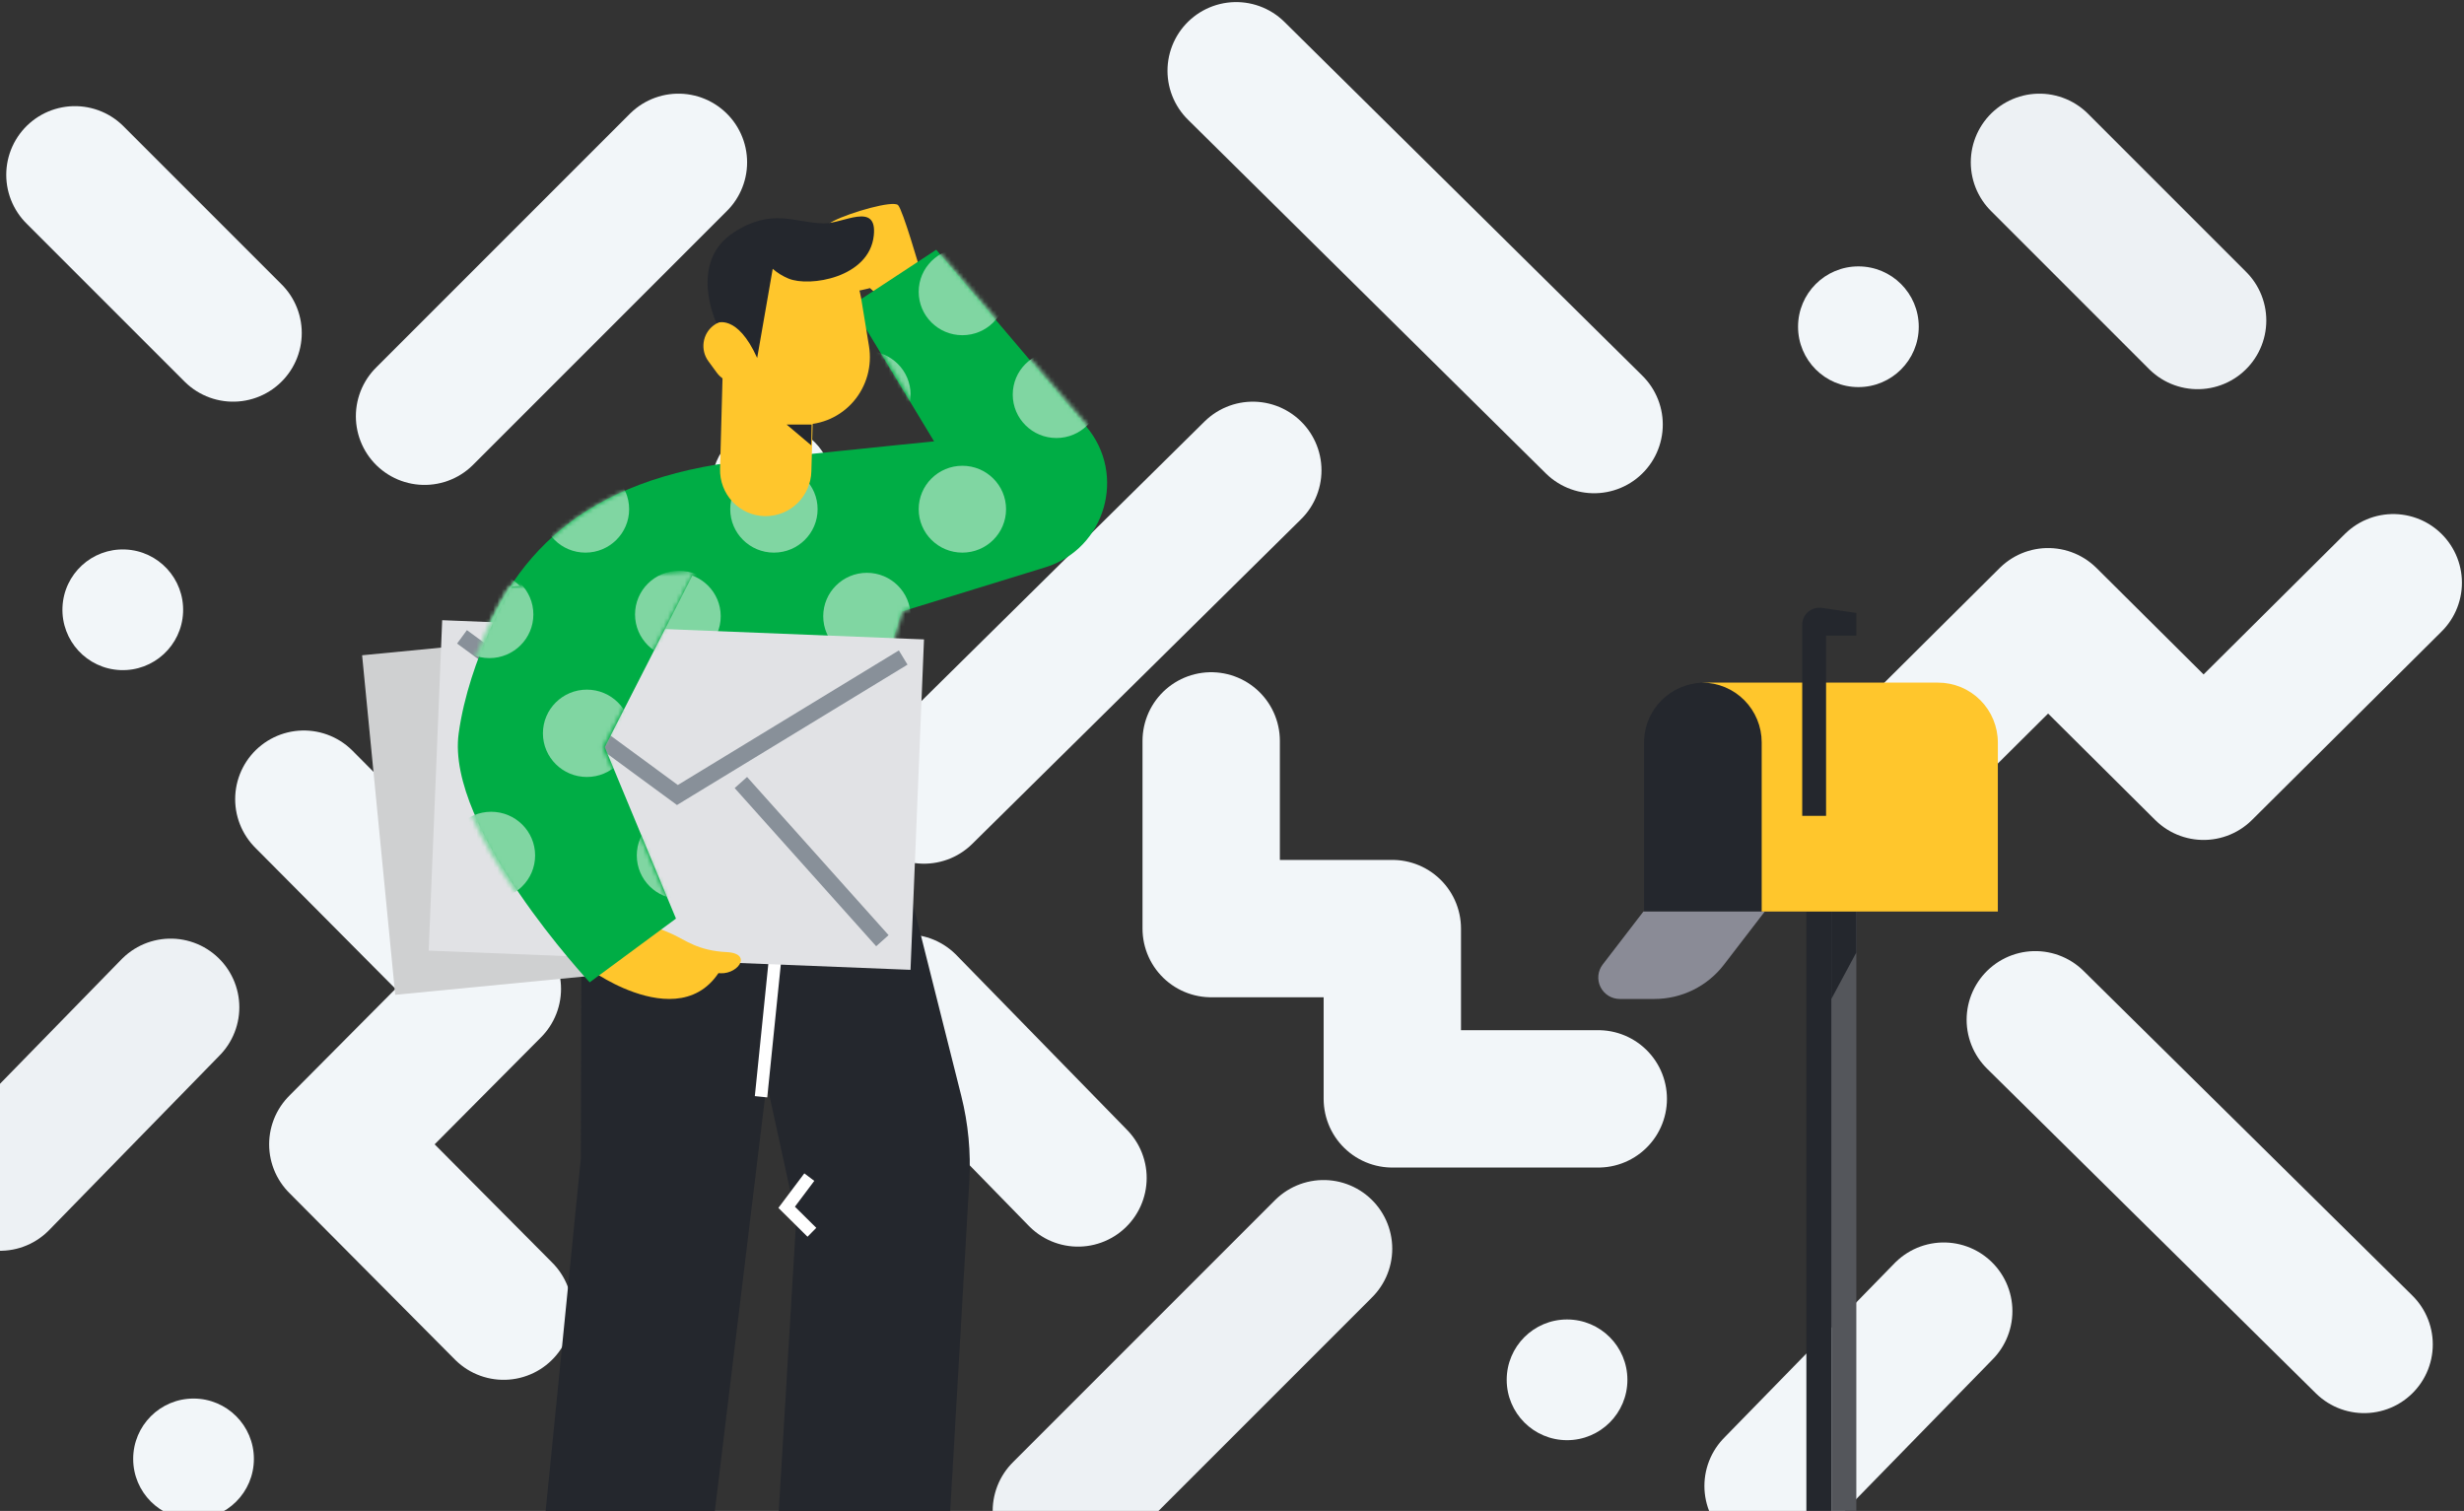 <svg height="363" viewBox="0 0 592 363" width="592" xmlns="http://www.w3.org/2000/svg" xmlns:xlink="http://www.w3.org/1999/xlink"><rect x="0" y="0" width="592" height="363" fill="#333333" stroke="none"/><mask id="a" fill="#fff"><path d="m111.918 46.059s-10.855 1.062-44.948 4.566c-40.383 4.148-57.492 23.554-65.949 48.143-2.649 7.715-.088 16.186 8.114 16.24l36.974.293 49.263.415 8.626-28.916 34.748-10.612c14.515-4.434 19.725-22.192 9.885-33.691l-36.19-42.273-20.38 13.269z" fill="#fff" fill-rule="evenodd"/></mask><mask id="b" fill="#fff"><path d="m.252 39.264c-3.187 22.716 31.914 59.698 31.914 59.698l21.027-15.284-17.356-41.122 22.009-42.428-44.588 3.929s-10.437 16.891-13.006 35.206z" fill="#fff" fill-rule="evenodd"/></mask><g fill="none" fill-rule="evenodd" transform="translate(0 17)"><path d="m575 123-45.567 45.294-37.357-37.129-40.076 39.835" stroke="#f2f6f9" stroke-linecap="round" stroke-linejoin="round" stroke-width="33"/><path d="m489 228 79 78" stroke="#f2f6f9" stroke-linecap="round" stroke-linejoin="round" stroke-width="33"/><path d="m426 340 41-42" stroke="#f2f6f9" stroke-linecap="round" stroke-linejoin="round" stroke-width="33"/><path d="m0 267 41-42" stroke="#edf1f4" stroke-linecap="round" stroke-linejoin="round" stroke-width="33"/><path d="m102 83 61-61" stroke="#f2f6f9" stroke-linecap="round" stroke-linejoin="round" stroke-width="33"/><path d="m384 247h-49.482v-40.906h-43.518v-45.094" stroke="#f2f6f9" stroke-linecap="round" stroke-linejoin="round" stroke-width="33"/><path d="m73 175 45.293 45.569-37.129 37.354 39.836 40.077" stroke="#f2f6f9" stroke-linecap="round" stroke-linejoin="round" stroke-width="33"/><path d="m222 174 79-78" stroke="#f2f6f9" stroke-linecap="round" stroke-linejoin="round" stroke-width="33"/><path d="m255 346 63-63" stroke="#edf1f4" stroke-linecap="round" stroke-linejoin="round" stroke-width="33"/><path d="m259 266-41-42" stroke="#f2f6f9" stroke-linecap="round" stroke-linejoin="round" stroke-width="33"/><path d="m528 60-38-38" stroke="#edf1f4" stroke-linecap="round" stroke-linejoin="round" stroke-width="33"/><path d="m56 63-38-38" stroke="#f2f6f9" stroke-linecap="round" stroke-linejoin="round" stroke-width="33"/><path d="m383 85-86-85" stroke="#f2f6f9" stroke-linecap="round" stroke-linejoin="round" stroke-width="33"/><path d="m43.988 130.086c.322-8.002-5.904-14.75-13.906-15.074-8.001-.324-14.749 5.9-15.071 13.902-.322 8.001 5.904 14.75 13.906 15.074 8.001.324 14.749-5.9 15.07-13.901z" fill="#f2f6f9" fill-rule="nonzero"/><path d="m446.5 76c8.009 0 14.5-6.492 14.5-14.5s-6.491-14.5-14.5-14.5-14.5 6.492-14.5 14.5 6.491 14.5 14.5 14.5z" fill="#f2f6f9" fill-rule="nonzero"/><path d="m46.5 348c8.008 0 14.5-6.492 14.5-14.5 0-8.008-6.492-14.5-14.5-14.5s-14.5 6.492-14.5 14.5c0 8.008 6.492 14.5 14.5 14.5z" fill="#f2f6f9" fill-rule="nonzero"/><path d="m376.5 329c8.009 0 14.5-6.492 14.5-14.5s-6.491-14.5-14.5-14.5-14.5 6.492-14.5 14.5 6.491 14.5 14.5 14.5z" fill="#f2f6f9" fill-rule="nonzero"/><path d="m185.5 114c8.008 0 14.5-6.492 14.5-14.5 0-8.008-6.492-14.5-14.5-14.5s-14.5 6.492-14.5 14.5c0 8.008 6.492 14.5 14.5 14.5z" fill="#f2f6f9" fill-rule="nonzero"/><path d="m214.329 57-5.314-4.789s-13.417 3.878-14.306-2.41c0 0-2.136.551-2.664-.636s3.617-5.907 3.617-5.907.484-5.098 4.602-7.178c4.118-2.08 14.36-5.016 15.511-3.793 1.151 1.224 5.194 15.24 5.194 15.24s.848 6.043-6.642 9.472z" fill="#ffc62c" fill-rule="nonzero"/><path d="m169.208 367 15.007-123.78 7.098 32.521-5.465 91.259h41.236l5.803-100.274c.398-6.875-.253-13.77-1.933-20.448l-21.818-86.723-69.326-.556-.264 102.357-10.545 105.643z" fill="#24272d" fill-rule="nonzero"/><path d="m183 245 5-49" stroke="#fff" stroke-linecap="square" stroke-width="3"/><path d="m193.544 267-4.544 6.051 5 4.949" stroke="#fff" stroke-linecap="square" stroke-width="3"/><path d="m205.044 129-118.044 11.427 7.956 81.573 118.044-11.427z" fill="#cfd0d1" fill-rule="nonzero"/><path d="m150 171-40 32" stroke="#889099" stroke-width="4"/><g fill-rule="nonzero"><path d="m395 161.35v40.65h29v-40.65c0-3.798-1.522-7.44-4.233-10.13-2.708-2.689-6.383-4.207-10.222-4.219h-.045l-.706.02c-3.599.172-7.003 1.664-9.55 4.184-2.547 2.521-4.052 5.889-4.227 9.45-.014.227-.017.461-.017.695z" fill="#24272d"/><path d="m434 382h6v-180h-6z" fill="#24272d"/><path d="m440 382h6v-180h-6z" fill="#54565b"/><path d="m394.843 202h29.157l-9.829 12.789c-1.965 2.554-4.491 4.623-7.386 6.047-2.895 1.424-6.08 2.165-9.309 2.164h-8.323c-.962-.003-1.902-.273-2.719-.781s-1.472-1.231-1.899-2.09c-.424-.859-.603-1.819-.51-2.773.093-.954.448-1.863 1.031-2.626z" fill="#8a8b96"/><path d="m446 202v9.832l-6 11.168v-21z" fill="#24272d"/><path d="m122 126c-2.251 3.876-4.255 7.883-6 12 1.628-4.167 3.636-8.184 6-12z" fill="#00ad45"/><path d="m224.419 89.036s-10.808 1.067-44.755 4.586c-40.209 4.166-57.245 23.658-65.665 48.356-2.638 7.749-.088 16.257 8.079 16.312l85.866.711 8.589-29.043 34.599-10.659c14.452-4.454 19.64-22.29 9.842-33.839l-36.035-42.459-20.292 13.328z" fill="#00ad45"/><g fill="#80d6a2" mask="url(#a)" transform="translate(113 43)"><g transform="translate(-6.106 -.337)"><path d="m10.495 98.819c5.796 0 10.495-4.671 10.495-10.433 0-5.762-4.699-10.433-10.495-10.433-5.796 0-10.495 4.671-10.495 10.433 0 5.762 4.699 10.433 10.495 10.433z"/><path d="m55.772 98.819c5.796 0 10.495-4.671 10.495-10.433 0-5.762-4.699-10.433-10.495-10.433-5.796 0-10.495 4.671-10.495 10.433 0 5.762 4.699 10.433 10.495 10.433z"/><path d="m101.389 98.819c5.796 0 10.495-4.671 10.495-10.433 0-5.762-4.699-10.433-10.495-10.433-5.796 0-10.495 4.671-10.495 10.433 0 5.762 4.699 10.433 10.495 10.433z"/><path d="m33.768 73.104c5.796 0 10.495-4.671 10.495-10.433 0-5.762-4.699-10.433-10.495-10.433-5.796 0-10.495 4.671-10.495 10.433 0 5.762 4.699 10.433 10.495 10.433z"/><path d="m79.049 73.104c5.796 0 10.495-4.671 10.495-10.433 0-5.762-4.699-10.433-10.495-10.433-5.796 0-10.495 4.671-10.495 10.433 0 5.762 4.699 10.433 10.495 10.433z"/><path d="m124.326 73.104c5.796 0 10.495-4.671 10.495-10.433 0-5.762-4.699-10.433-10.495-10.433s-10.495 4.671-10.495 10.433c0 5.762 4.699 10.433 10.495 10.433z"/><path d="m101.389 45.567c5.796 0 10.495-4.671 10.495-10.433 0-5.762-4.699-10.433-10.495-10.433-5.796 0-10.495 4.671-10.495 10.433 0 5.762 4.699 10.433 10.495 10.433z"/><path d="m146.924 45.567c5.796 0 10.495-4.671 10.495-10.433 0-5.762-4.699-10.433-10.495-10.433-5.796 0-10.495 4.671-10.495 10.433 0 5.762 4.699 10.433 10.495 10.433z"/><path d="m124.326 20.867c5.796 0 10.495-4.671 10.495-10.433 0-5.762-4.699-10.433-10.495-10.433s-10.495 4.671-10.495 10.433c0 5.762 4.699 10.433 10.495 10.433z"/><path d="m33.768 127.222c5.796 0 10.495-4.671 10.495-10.433 0-5.762-4.699-10.433-10.495-10.433-5.796 0-10.495 4.671-10.495 10.433 0 5.762 4.699 10.433 10.495 10.433z"/></g></g><path d="m123 125c-.335.333-.671.667-1 1 .621-.651.938-.996.938-.996z" fill="#00ad45"/><path d="m184.004 107h-.338c-1.44-.04-2.858-.365-4.173-.957-1.315-.592-2.502-1.44-3.492-2.495-.99-1.055-1.765-2.296-2.279-3.652-.514-1.357-.758-2.802-.719-4.253l1.053-38.883c.08-2.933 1.312-5.713 3.425-7.73 2.114-2.017 4.935-3.105 7.844-3.025 2.909.08 5.668 1.323 7.669 3.453 2.001 2.131 3.08 4.975 3 7.908l-1.056 38.883c-.078 2.874-1.264 5.604-3.305 7.611-2.041 2.007-4.778 3.134-7.63 3.141z" fill="#ffc62c"/><path d="m192.667 84.996c2.35.05 4.683-.424 6.831-1.39 2.148-.966 4.06-2.399 5.599-4.198 1.539-1.799 2.667-3.919 3.304-6.209.637-2.291.768-4.695.382-7.042l-1.905-11.62c-.616-3.755-2.519-7.171-5.376-9.647-2.857-2.476-6.485-3.853-10.245-3.891-2.101-.022-4.185.375-6.133 1.169-1.949.793-3.724 1.968-5.224 3.456-1.5 1.488-2.697 3.26-3.52 5.216-.824 1.956-1.258 4.057-1.28 6.183l-.1 11.579c-.042 4.26 1.576 8.366 4.505 11.426 2.929 3.061 6.931 4.829 11.14 4.923z" fill="#ffc62c"/><path d="m172.227 72.55c1.981 2.703 5.731 3.254 8.376 1.231 2.645-2.023 3.184-5.854 1.203-8.557l-2.032-2.773c-1.981-2.703-5.731-3.254-8.376-1.231-2.645 2.023-3.184 5.854-1.203 8.557z" fill="#ffc62c"/><path d="m181.918 69 3.019-17.31.714-4.108c1.125.98 2.407 1.772 3.794 2.344 5.037 2.103 19.429-.204 20.491-10.339.881-8.267-7.479-2.812-12.031-2.916-7.148-.167-12.445-3.81-21.648 2.19-11.021 7.185-4.125 21.763-4.125 21.763s4.938-2.391 9.788 8.377z" fill="#24272d"/><path d="m195 85-6 .003 5.917 4.997z" fill="#24272d"/><path d="m409 147c3.788.013 7.414 1.53 10.086 4.219 2.675 2.69 4.177 6.332 4.177 10.13v40.65h56.737v-40.606c0-3.818-1.512-7.479-4.204-10.178-2.692-2.699-6.345-4.216-10.15-4.216z" fill="#ffc62c"/><path d="m433 133.072v45.928h5.732v-43.293h7.268v-5.449l-8.22-1.211c-.592-.089-1.194-.051-1.772.111-.575.162-1.108.443-1.561.825-.453.383-.82.856-1.069 1.389-.249.533-.377 1.113-.377 1.699z" fill="#24272d"/><path d="m143 216.723s28.529 19.876 33.581-11.111c4.468-27.517-28.291 7.173-28.291 7.173" fill="#ffc62c"/><path d="m222 136.616-115.761-4.616-3.239 79.384 115.761 4.616z" fill="#e1e2e5"/></g><path d="m111 136 51.752 38 54.248-33.031" stroke="#889099" stroke-width="4"/><path d="m178 171 34 38" stroke="#889099" stroke-width="4"/><path d="m155.246 205c2.136.688 4.236 1.497 6.291 2.423 3.209 1.469 6.133 3.974 13.048 4.319 6.63.327 2.367 5.934-2.326 4.981-3.152-.64-9.345-2.601-10.497.277l-18.761-5.07" fill="#ffc62c" fill-rule="nonzero"/><path d="m110.202 159.201c-3.143 22.754 31.473 59.799 31.473 59.799l20.736-15.31-17.116-41.191 21.705-42.499-43.972 3.936s-10.292 16.919-12.826 35.265z" fill="#00ad45" fill-rule="nonzero"/><g fill="#80d6a2" fill-rule="nonzero" mask="url(#b)" transform="translate(109 120)"><g transform="translate(-2.047)"><path d="m10.638 21.109c5.83 0 10.556-4.696 10.556-10.49 0-5.794-4.726-10.49-10.556-10.49-5.83 0-10.556 4.696-10.556 10.49 0 5.794 4.726 10.49 10.556 10.49z"/><path d="m56.178 21.109c5.83 0 10.556-4.696 10.556-10.49 0-5.794-4.726-10.49-10.556-10.49-5.83 0-10.556 4.696-10.556 10.49 0 5.794 4.726 10.49 10.556 10.49z"/><path d="m11.058 79.007c5.83 0 10.556-4.696 10.556-10.49 0-5.794-4.726-10.49-10.556-10.49-5.83 0-10.556 4.696-10.556 10.49 0 5.794 4.726 10.49 10.556 10.49z"/><path d="m56.598 79.007c5.83 0 10.556-4.696 10.556-10.49 0-5.794-4.726-10.49-10.556-10.49-5.83 0-10.556 4.696-10.556 10.49 0 5.794 4.726 10.49 10.556 10.49z"/><path d="m34.046 49.666c5.83 0 10.556-4.696 10.556-10.49 0-5.794-4.726-10.49-10.556-10.49-5.83 0-10.556 4.696-10.556 10.49 0 5.794 4.726 10.49 10.556 10.49z"/></g></g></g></svg>